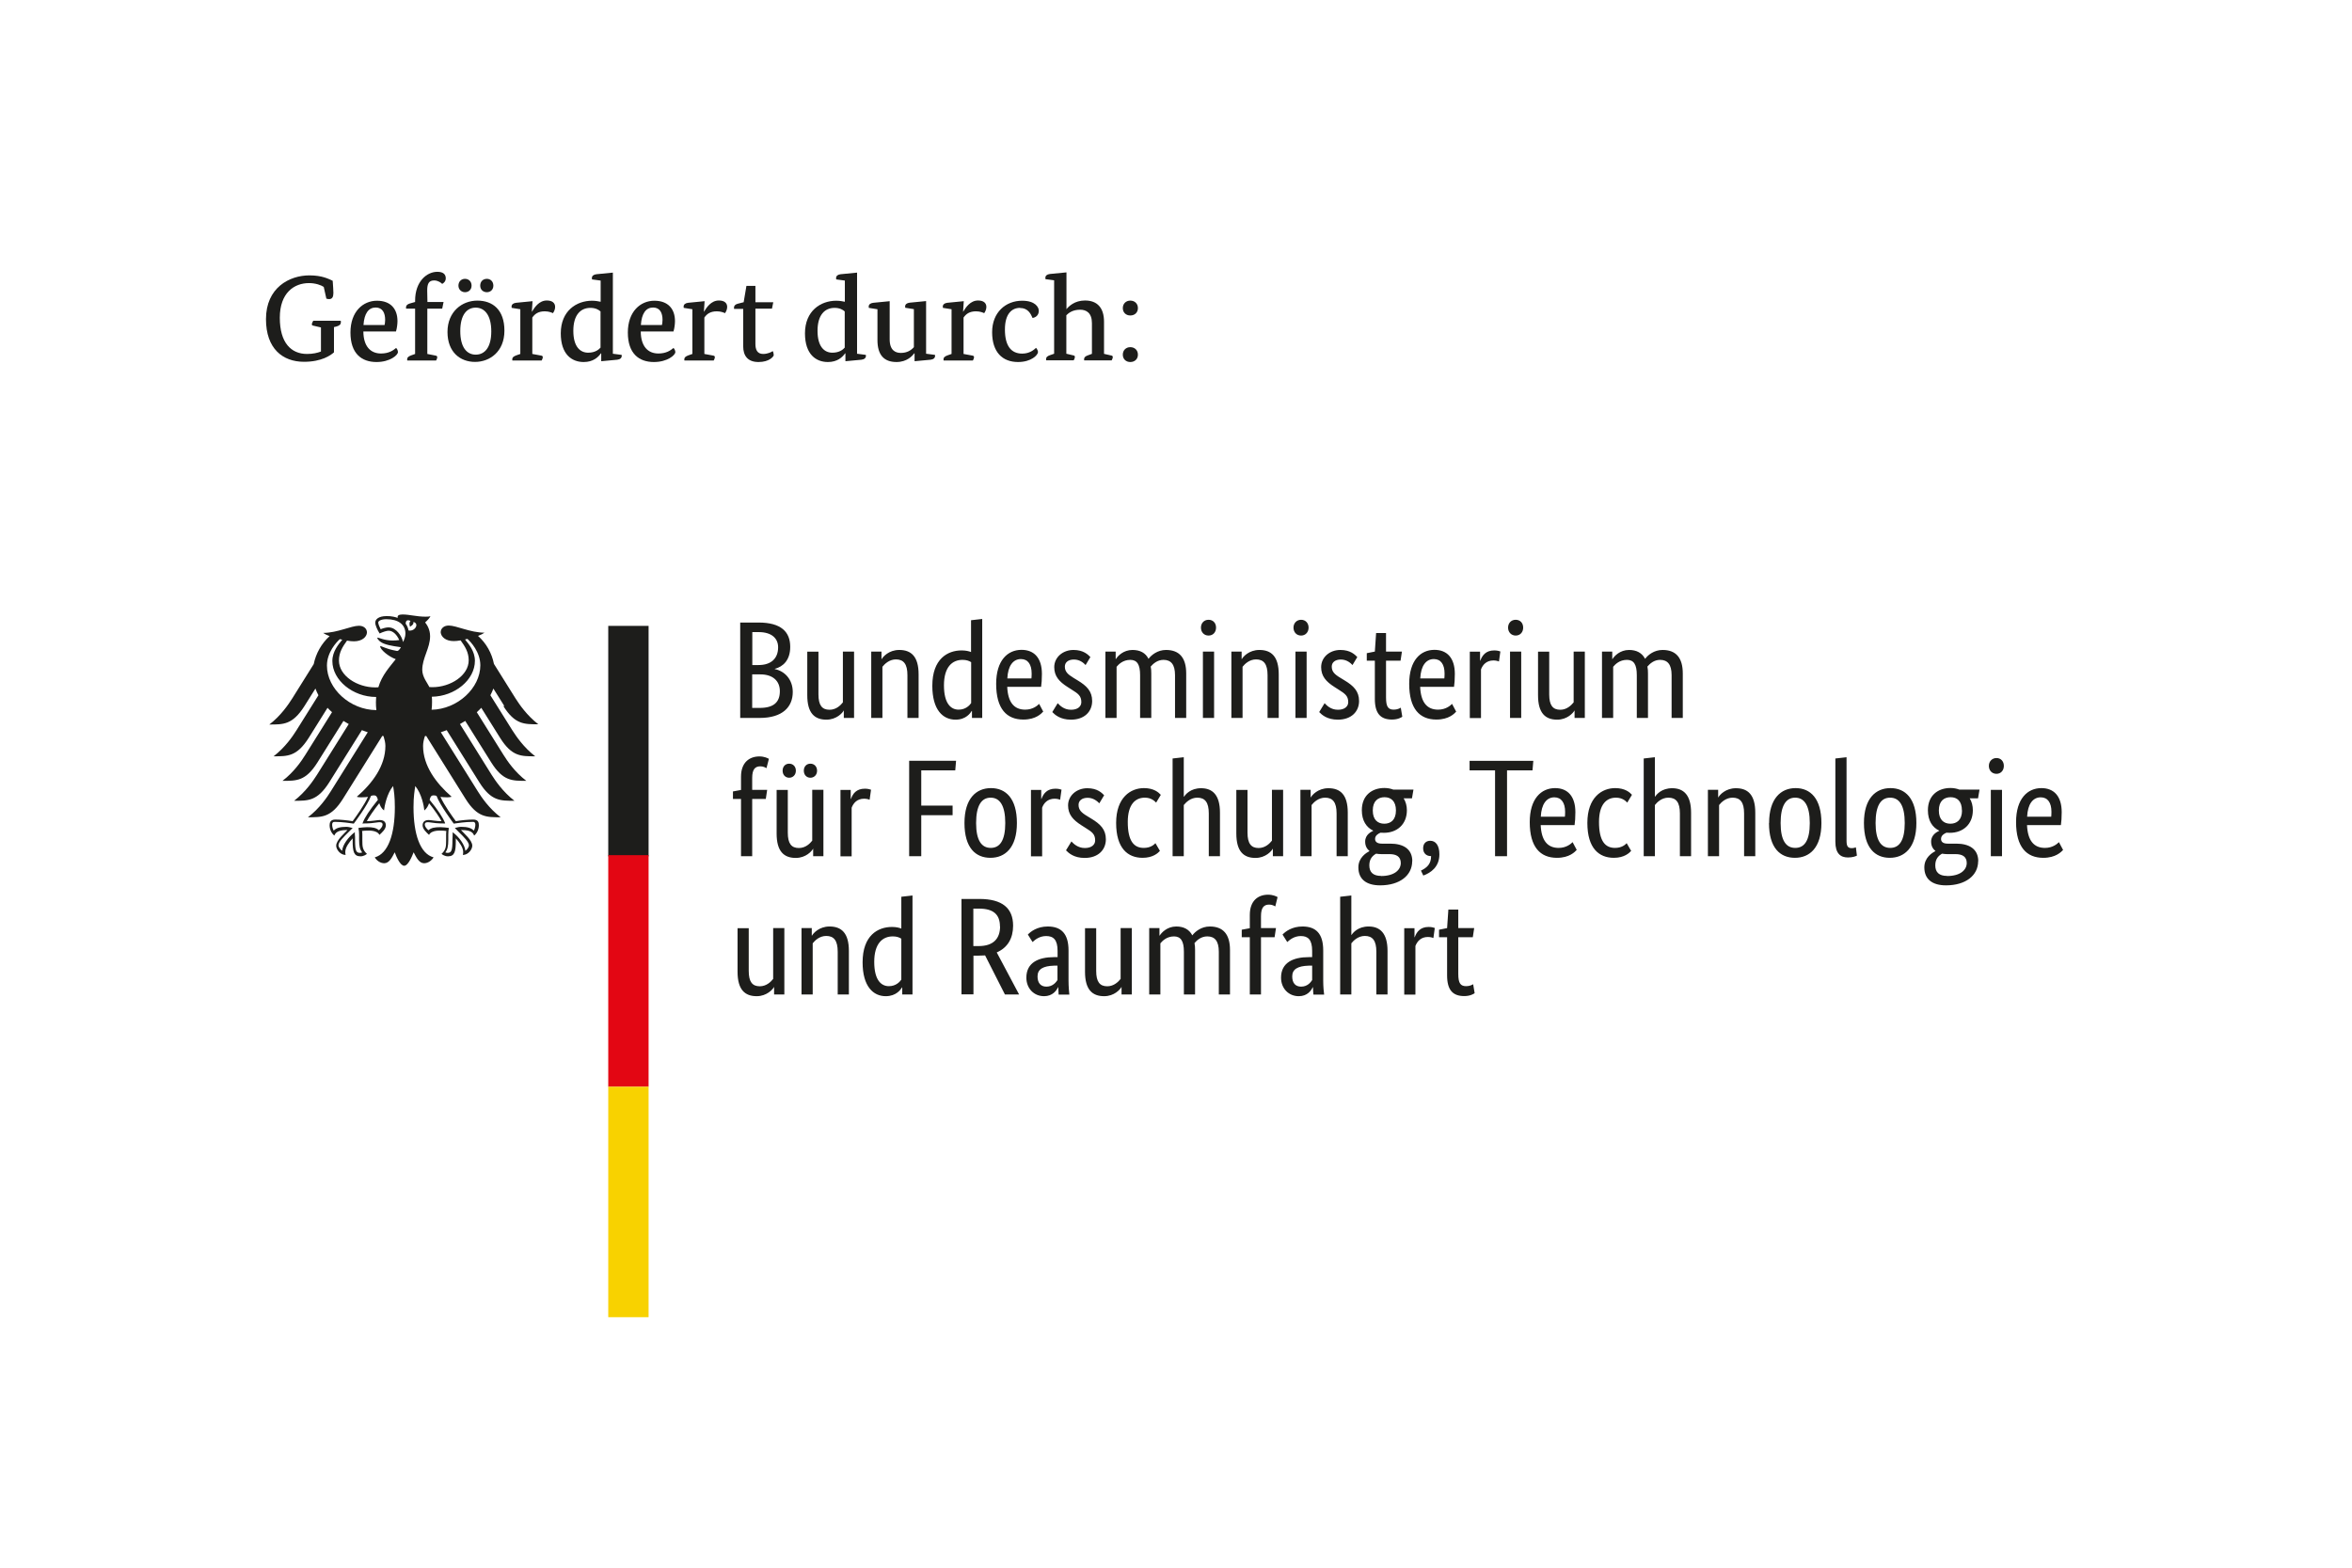 <?xml version="1.0" encoding="UTF-8"?><svg xmlns="http://www.w3.org/2000/svg" viewBox="0 0 204.09 136.06"><g id="a"><path d="M37.45,61.61c.03-.22.04-.45.04-.69,0-.13,0-.28-.02-.45,2-.03,3.74-1.46,3.74-3.12,0-.84-.55-1.47-.86-1.85.07-.02.14-.03.21-.05.29.25,1.12,1.15,1.12,2.29,0,1.98-1.98,3.82-4.24,3.86M35.45,54.72c-.04-.22-.12-.42-.25-.59,0-.2.09-.4.42-.24-.17.18-.04.5-.04.5,0,0,.36-.17.29-.41.54.13.15.84-.41.74M34.98,55.73c-.07-.3-.22-.6-.42-.83-.18-.21-.46-.45-.86-.45-.18,0-.48.08-.67.16-.07-.13-.21-.44-.21-.58s.25-.29.71-.29c1.03,0,1.65.46,1.65,1.25,0,.28-.11.53-.21.75M37.63,69.03c.12,0,.18.02.25.05.3.81,1.44,2.33,1.49,2.4h.01s.01,0,.01,0c.28-.04,1-.15,1.6-.15h.02c.06,0,.14,0,.18.05.04.04.06.11.06.2,0,.15-.06.41-.14.51-.21-.23-.55-.33-1.09-.33-.17,0-.36.05-.46.08h-.04s-.05.02-.05.02l.31.32c.49.48.91.9.91,1.18,0,.17-.16.39-.31.48-.04-.51-.55-1.2-1.06-1.58l-.04-.04v.18c-.01.12-.02.3-.02.5,0,.97-.1,1.12-.44,1.12-.05,0-.13-.02-.18-.04.19-.23.26-.54.26-1.09v-.25s0-.2,0-.2c0-.23.02-.39.04-.52v-.07s-.04,0-.04,0c-.16-.02-.45-.06-.68-.06-.48,0-.81.05-1.04.27-.16-.13-.32-.34-.32-.48,0-.2.13-.22.29-.22.08,0,.16.02.27.03.21.03.52.08,1.16.08h.04v-.04c-.18-.46-.62-1.14-1.34-2.01.06-.24.12-.39.35-.39M31.46,71.43l-.02.04h.04c.64,0,.95-.05,1.16-.08.11-.01.19-.03.27-.03.16,0,.29.02.29.22,0,.14-.16.35-.32.48-.23-.22-.56-.27-1.04-.27-.22,0-.52.04-.68.06h-.02s-.03,0-.03,0v.07c.03.13.05.3.05.52v.2s0,.25,0,.25c0,.54.07.85.27,1.09-.05.02-.13.04-.18.04-.34,0-.44-.15-.44-1.12,0-.2,0-.38-.02-.5v-.18s-.05.04-.05.04c-.5.38-1.02,1.07-1.05,1.58-.15-.1-.32-.32-.32-.48,0-.28.42-.7.91-1.18l.28-.28.04-.04-.09-.02c-.11-.03-.3-.08-.46-.08-.54,0-.88.1-1.09.33-.08-.11-.14-.37-.14-.51,0-.1.02-.16.06-.2.05-.05.12-.05.19-.05h.01c.6,0,1.32.11,1.6.15h.02s0,0,0,0c.05-.07,1.2-1.59,1.49-2.4.07-.03.12-.05.25-.05.23,0,.29.15.35.39-.71.87-1.16,1.55-1.32,2.01M28.37,57.76c0-1.14.83-2.04,1.12-2.29.07.02.14.03.21.05-.31.38-.86,1.01-.86,1.85,0,1.67,1.78,3.12,3.8,3.12-.01.14-.02.29-.02.45,0,.25.01.47.04.69-2.28-.01-4.29-1.86-4.29-3.86M43.67,61.27c1.02,1.62,1.82,1.59,3.04,1.59-1-.77-1.66-1.75-1.98-2.25l-1.87-2.99c-.18-.92-.66-1.79-1.38-2.43.24-.09.44-.19.56-.28-1.22,0-2.43-.62-3.1-.62-.43,0-.7.26-.7.59.03.38.42.76,1.13.76.16,0,.37-.02.6-.06.39.54.7,1.03.7,1.73,0,1.31-1.57,2.33-3.15,2.33-.09,0-.18,0-.26-.01-.15-.32-.62-.87-.62-1.49,0-1.04.68-1.89.68-2.92,0-.64-.31-1.04-.43-1.2.2-.18.41-.4.46-.55-.11.05-.25.05-.44.05-.76,0-1.38-.19-1.98-.19-.34,0-.43.11-.43.21,0,.04,0,.07.02.09-.13-.05-.25-.08-.4-.11-.17-.04-.37-.05-.57-.05-.73,0-.99.3-.99.57,0,.22.18.63.38.94.29-.14.62-.24.78-.24.39,0,.73.37.92.81-.26.03-.31.04-.57.04-.71,0-1.2-.25-1.3-.25-.01,0-.03,0-.03.02,0,.1.2.36.6.51.52.2,1.31.27,1.44.3,0,.02-.13.27-.28.32-.03.01-.05.01-.09,0-.55-.11-.7-.15-1.39-.42-.02,0-.03,0-.03.03,0,.27.71.88,1.35,1.11-.53.68-1.2,1.38-1.51,2.44-.09,0-.18.01-.27.01-1.58,0-3.15-1.02-3.15-2.33,0-.7.31-1.19.7-1.73.23.04.43.06.6.06.71,0,1.11-.38,1.13-.76,0-.34-.27-.59-.7-.59-.67,0-1.88.62-3.1.62.12.09.32.19.56.28-.71.64-1.19,1.51-1.38,2.43l-1.87,2.99c-.32.5-.98,1.49-1.98,2.25,1.21,0,2.01.03,3.04-1.59l.96-1.53c.07.2.16.39.26.58l-1.91,3.05c-.32.51-.98,1.48-1.98,2.25,1.21,0,2.01.03,3.04-1.59l1.64-2.62c.12.13.25.26.39.38l-2.32,3.71c-.32.51-.97,1.48-1.98,2.25,1.21,0,2.01.03,3.03-1.59l2.26-3.61c.15.09.3.18.46.27l-2.76,4.41c-.32.5-.97,1.47-1.98,2.25,1.21,0,2.01.03,3.04-1.59l2.84-4.54c.17.06.34.13.51.18l-3.21,5.13c-.31.5-.98,1.49-1.98,2.25,1.21,0,2.01.03,3.03-1.59l3.42-5.47s.07,0,.11.02c.09.3.16.58.16.85,0,1.72-1.12,3.24-2.48,4.41.09.04.24.05.38.05.28,0,.46-.02.59-.04-.32.71-.99,1.64-1.33,2.11-.44-.08-1.09-.14-1.51-.14s-.49.26-.49.49c0,.4.19.72.41.9.08-.2.25-.48,1.06-.48.02,0,.05,0,.08,0-.24.27-.98.87-.98,1.36,0,.32.35.8.82.8-.03-.11-.03-.2-.03-.27,0-.39.35-.85.64-1.17,0,.1,0,.09,0,.2,0,.93.09,1.36.68,1.36.29,0,.49-.16.56-.21-.38-.35-.4-.63-.4-1.15,0-.14,0-.27,0-.45,0-.12,0-.28-.02-.39.21-.03.3-.03.46-.03,0,0,.84-.07,1.04.37.23-.21.56-.5.56-.83,0-.21-.1-.46-.54-.46-.16,0-.68.1-1.11.1.12-.26.63-1.01,1.08-1.56.07.21.17.44.41.63.04-.35.24-1.46.79-2.12.07.44.15.89.15,1.84,0,2.31-.56,4.02-1.74,4.35.15.27.48.51.82.51.43,0,.67-.49.91-.95.12.34.47,1.17.82,1.17s.69-.84.82-1.17c.24.46.48.95.91.95.34,0,.66-.24.82-.51-1.18-.32-1.74-2.04-1.74-4.35,0-.95.09-1.4.15-1.84.55.65.76,1.76.79,2.12.23-.19.34-.42.41-.63.45.55.96,1.3,1.08,1.56-.43,0-.95-.1-1.11-.1-.43,0-.53.25-.53.46,0,.32.33.62.56.83.2-.44,1.04-.37,1.04-.37.16,0,.25,0,.46.03-.02.12-.02.27-.02.39v.45c0,.52-.02.8-.4,1.15.07.05.27.21.56.21.59,0,.68-.43.68-1.36,0-.11,0-.1,0-.2.29.32.64.79.64,1.17,0,.08,0,.17-.03.27.47,0,.82-.48.82-.8,0-.49-.75-1.09-.98-1.36.04,0,.07,0,.08,0,.82,0,.98.27,1.06.48.22-.17.41-.5.41-.9,0-.23-.05-.49-.49-.49s-1.07.06-1.51.14c-.34-.47-1.01-1.39-1.33-2.11.13.02.31.04.59.04.14,0,.29-.02.38-.05-1.35-1.17-2.48-2.69-2.48-4.41,0-.27.06-.55.16-.85.04,0,.07-.01.11-.02l3.42,5.47c1.02,1.62,1.83,1.59,3.04,1.59-1-.76-1.67-1.75-1.98-2.25l-3.21-5.13c.18-.05.34-.12.51-.18l2.84,4.54c1.02,1.62,1.82,1.59,3.04,1.59-1.01-.78-1.66-1.75-1.98-2.25l-2.75-4.41c.16-.09.31-.18.46-.27l2.26,3.61c1.02,1.62,1.82,1.59,3.04,1.59-1.01-.77-1.66-1.74-1.98-2.25l-2.32-3.71c.14-.12.27-.25.39-.38l1.64,2.62c1.02,1.62,1.82,1.59,3.04,1.59-1-.77-1.66-1.75-1.98-2.25l-1.91-3.05c.1-.19.19-.38.26-.58l.96,1.53ZM43.67,61.27" fill="#1d1d1b"/><rect x="52.78" y="54.32" width="3.5" height="20" fill="#1d1d1b"/><rect x="52.78" y="74.22" width="3.5" height="20.1" fill="#e30613"/><rect x="52.78" y="94.32" width="3.5" height="20" fill="#f8d200"/><path d="M68.57,56.14c0-1.29-.78-2.11-2.75-2.11h-1.59v8.28h1.69c1.98,0,2.87-.95,2.87-2.25,0-1.1-.71-1.82-1.56-1.99v-.02c.72-.19,1.34-.75,1.34-1.91h0ZM67.52,56.18c0,.95-.59,1.54-1.7,1.54h-.54v-2.86h.55c1.16,0,1.69.57,1.69,1.32h0ZM67.67,59.99c0,.95-.53,1.45-1.75,1.45h-.65v-2.91h.71c1.08,0,1.69.57,1.69,1.45h0ZM73.19,61.66h.03v.65h.89v-5.76h-.97v4.41c-.19.24-.57.64-1.16.64-.65,0-.96-.39-.96-1.33v-3.71h-.97v3.78c0,1.56.64,2.12,1.66,2.12.88,0,1.4-.59,1.5-.79h0ZM77.74,57.23c.67,0,1,.4,1,1.37v3.71h.97v-3.78c0-1.56-.65-2.12-1.68-2.12-.9,0-1.41.59-1.52.79h-.02v-.65h-.89v5.76h.97v-4.44c.19-.24.59-.64,1.18-.64h0ZM83.18,61.59c-.67,0-1.27-.53-1.27-2.11s.71-2.21,1.61-2.21c.35,0,.58.09.75.2v3.55c-.13.19-.47.57-1.08.57h0ZM84.32,61.7h.02v.61h.89v-8.59l-.97.11v2.76c-.18-.07-.45-.14-.82-.14-1.22,0-2.54.74-2.54,3.07,0,2.1.92,2.94,2.02,2.94.91,0,1.29-.58,1.4-.76h0ZM88.59,57.2c.61,0,.93.47.93,1.26,0,.18-.01.34-.02.42h-2.09c.05-1.08.49-1.68,1.18-1.68h0ZM90.53,61.77l-.36-.68c-.13.13-.53.5-1.21.5-.97,0-1.5-.64-1.56-1.98h2.94c.04-.28.07-.62.07-1.12,0-1.38-.67-2.09-1.77-2.09-1.2,0-2.2.91-2.2,2.95,0,2.17.91,3.1,2.36,3.1,1.09,0,1.56-.52,1.71-.68h0ZM94.61,57.02c-.19-.19-.58-.61-1.46-.61-.93,0-1.67.64-1.67,1.49,0,.79.43,1.26,1.15,1.72l.36.23c.56.35.84.54.84,1.09,0,.37-.31.66-.89.66-.63,0-.98-.38-1.16-.57l-.47.77c.23.24.7.66,1.62.66,1.18,0,1.84-.71,1.84-1.62,0-.85-.48-1.32-1.26-1.79l-.36-.22c-.51-.31-.75-.55-.75-.98,0-.34.27-.61.79-.61.54,0,.88.34,1.01.48l.42-.7ZM98.07,57.27c.6,0,.86.4.86,1.33v3.71h.97v-3.86c0-.22-.01-.42-.05-.6.22-.25.58-.58,1.11-.58.65,0,1,.4,1,1.33v3.71h.97v-3.86c0-1.37-.6-2.04-1.75-2.04-.74,0-1.27.44-1.52.77-.26-.52-.74-.77-1.39-.77-.79,0-1.29.53-1.44.79h-.02v-.65h-.89v5.76h.97v-4.44c.17-.2.54-.6,1.19-.6h0ZM104.87,55.16c.39,0,.65-.29.65-.69s-.26-.68-.65-.68-.66.29-.66.68.26.69.66.69h0ZM105.35,56.55h-.97v5.76h.97v-5.76ZM108.99,57.23c.67,0,1,.4,1,1.37v3.71h.97v-3.78c0-1.56-.65-2.12-1.68-2.12-.9,0-1.42.59-1.52.79h-.02v-.65h-.89v5.76h.97v-4.44c.19-.24.59-.64,1.18-.64h0ZM112.9,55.16c.38,0,.65-.29.65-.69s-.27-.68-.65-.68-.66.29-.66.68.26.69.66.69h0ZM113.38,56.55h-.97v5.76h.97v-5.76ZM117.77,57.02c-.19-.19-.58-.61-1.46-.61-.94,0-1.67.64-1.67,1.49,0,.79.43,1.26,1.15,1.72l.36.23c.55.35.84.54.84,1.09,0,.37-.31.66-.89.66-.63,0-.98-.38-1.16-.57l-.47.77c.23.24.69.66,1.62.66,1.18,0,1.84-.71,1.84-1.62,0-.85-.48-1.32-1.26-1.79l-.36-.22c-.52-.31-.75-.55-.75-.98,0-.34.27-.61.79-.61.54,0,.88.34,1.01.48l.42-.7ZM121.68,62.2l-.13-.78c-.1.06-.31.17-.6.17-.49,0-.68-.24-.68-1.06v-3.19h1.26l.12-.79h-1.38v-1.61h-.86l-.11,1.61-.7.14v.65h.7v3.32c0,1.27.5,1.79,1.49,1.79.52,0,.82-.19.9-.25h0ZM124.42,57.2c.61,0,.93.47.93,1.26,0,.18-.01.34-.02.42h-2.09c.05-1.08.49-1.68,1.18-1.68h0ZM126.36,61.77l-.36-.68c-.13.13-.53.5-1.21.5-.97,0-1.5-.64-1.56-1.98h2.94c.04-.28.07-.62.07-1.12,0-1.38-.67-2.09-1.77-2.09-1.2,0-2.19.91-2.19,2.95,0,2.17.91,3.1,2.36,3.1,1.09,0,1.56-.52,1.71-.68h0ZM130.19,56.54c-.09-.03-.25-.09-.53-.09-.73,0-1.04.43-1.21.89h-.02v-.78h-.89v5.76h.97v-4.22c.14-.39.47-.78,1.08-.78.26,0,.43.07.48.09l.12-.86ZM131.52,55.16c.39,0,.65-.29.65-.69s-.26-.68-.65-.68-.66.29-.66.68.27.69.66.69h0ZM132,56.55h-.97v5.76h.97v-5.76ZM136.61,61.66h.02v.65h.89v-5.76h-.97v4.41c-.2.24-.58.64-1.16.64-.65,0-.96-.39-.96-1.33v-3.71h-.97v3.78c0,1.56.64,2.12,1.66,2.12.88,0,1.39-.59,1.5-.79h0ZM141.17,57.27c.6,0,.86.4.86,1.33v3.71h.97v-3.86c0-.22-.01-.42-.05-.6.22-.25.57-.58,1.1-.58.65,0,1,.4,1,1.33v3.71h.97v-3.86c0-1.37-.6-2.04-1.75-2.04-.75,0-1.27.44-1.52.77-.27-.52-.75-.77-1.39-.77-.79,0-1.28.53-1.44.79h-.02v-.65h-.89v5.76h.97v-4.44c.17-.2.54-.6,1.19-.6h0ZM141.17,57.27" fill="#1d1d1b"/><path d="M66.45,69.34l.12-.79h-1.3v-1.03c0-.75.25-1.01.71-1.01.25,0,.43.1.53.16l.21-.81c-.1-.06-.41-.21-.82-.21-.85,0-1.6.5-1.6,1.76v1.15l-.7.13v.65h.7v4.97h.97v-4.97h1.18ZM70.9,66.89c0-.37-.25-.61-.58-.61s-.57.24-.57.61.25.61.57.61.58-.24.58-.61h0ZM69.06,66.89c0-.37-.25-.61-.58-.61s-.57.24-.57.61.25.61.57.61.58-.24.58-.61h0ZM70.53,73.66h.03v.65h.89v-5.76h-.97v4.41c-.19.24-.57.64-1.16.64-.65,0-.96-.39-.96-1.33v-3.71h-.97v3.78c0,1.56.64,2.12,1.66,2.12.88,0,1.39-.59,1.5-.79h0ZM75.58,68.54c-.1-.03-.25-.09-.53-.09-.74,0-1.05.43-1.21.89h-.02v-.78h-.89v5.76h.97v-4.22c.15-.39.46-.78,1.08-.78.27,0,.43.07.48.09l.12-.86ZM79.94,74.31v-3.56h2.72v-.83h-2.72v-3.06h2.95l.07-.83h-4.07v8.28h1.04ZM83.69,71.43c0,2.16.97,3.02,2.25,3.02s2.3-.88,2.3-3.02-.97-3.03-2.25-3.03-2.3.9-2.3,3.03h0ZM87.23,71.43c0,1.52-.47,2.16-1.26,2.16s-1.27-.64-1.27-2.16.47-2.2,1.26-2.2,1.27.67,1.27,2.2h0ZM92.12,68.54c-.1-.03-.25-.09-.53-.09-.74,0-1.05.43-1.22.89h-.02v-.78h-.89v5.76h.97v-4.22c.14-.39.47-.78,1.08-.78.26,0,.43.07.48.09l.12-.86ZM95.81,69.02c-.19-.19-.57-.61-1.46-.61-.93,0-1.67.64-1.67,1.49,0,.79.43,1.26,1.15,1.72l.36.23c.56.35.84.54.84,1.09,0,.37-.31.66-.89.66-.62,0-.99-.38-1.17-.57l-.47.77c.23.24.69.66,1.62.66,1.18,0,1.84-.71,1.84-1.62,0-.85-.48-1.32-1.26-1.79l-.36-.22c-.52-.31-.75-.55-.75-.98,0-.34.27-.61.79-.61s.88.34,1.01.48l.42-.7ZM100.72,68.98c-.18-.2-.59-.58-1.46-.58-1.14,0-2.41.8-2.41,3.02s1.02,3.03,2.3,3.03c.9,0,1.34-.42,1.5-.6l-.39-.67c-.12.13-.42.41-1.01.41-.83,0-1.39-.55-1.39-2.25,0-1.52.65-2.11,1.48-2.11.58,0,.87.32.98.43l.41-.68ZM103.89,69.23c.67,0,1,.4,1,1.37v3.71h.97v-3.78c0-1.52-.63-2.12-1.64-2.12-.92,0-1.36.55-1.47.73h-.03v-3.42l-.97.11v8.48h.97v-4.44c.2-.24.59-.64,1.18-.64h0ZM110.43,73.66h.02v.65h.89v-5.76h-.97v4.41c-.19.24-.57.64-1.16.64-.64,0-.96-.39-.96-1.33v-3.71h-.97v3.78c0,1.56.64,2.12,1.66,2.12.88,0,1.39-.59,1.5-.79h0ZM114.98,69.23c.67,0,1,.4,1,1.37v3.71h.97v-3.78c0-1.56-.65-2.12-1.68-2.12-.9,0-1.42.59-1.52.79h-.02v-.65h-.89v5.76h.97v-4.44c.19-.24.59-.64,1.18-.64h0ZM121.13,70.34c0,.83-.46,1.15-1.01,1.15s-1-.32-1-1.15.47-1.15,1.02-1.15.99.33.99,1.15h0ZM122.55,74.75c0-1.09-.81-1.53-1.91-1.53h-.73c-.42,0-.59-.17-.59-.41,0-.3.28-.46.47-.54.1.01.19.01.3.01,1.13,0,1.99-.73,1.99-1.96,0-.38-.1-.74-.28-1.03h.72l.13-.76h-1.75c-.24-.09-.49-.14-.77-.14-1.08,0-1.96.64-1.96,1.93,0,.91.4,1.49.98,1.77v.02c-.14.07-.69.31-.69.93,0,.36.13.62.37.81v.02c-.26.14-.96.55-.96,1.41,0,1,.66,1.56,1.89,1.56,1.7,0,2.78-.86,2.78-2.1h0ZM119.84,76.02c-.68,0-1.02-.31-1.02-.92,0-.58.31-.85.59-1.01.13.02.29.04.44.04h.73c.59,0,.97.22.97.77,0,.59-.54,1.13-1.72,1.13h0ZM123.5,75.99c.64-.23,1.4-.74,1.4-1.84,0-.79-.33-1.18-.79-1.18-.34,0-.62.21-.62.65s.29.68.66.68h.03c0,.7-.37,1.01-.88,1.26l.2.42ZM133.05,66.03h-5.53v.83h2.21v7.45h1.04v-7.45h2.21l.07-.83ZM134.87,69.2c.61,0,.94.47.94,1.26,0,.18-.01.34-.02.42h-2.09c.05-1.08.49-1.68,1.18-1.68h0ZM136.82,73.77l-.36-.68c-.13.13-.53.5-1.21.5-.97,0-1.5-.64-1.56-1.98h2.94c.04-.28.07-.62.07-1.12,0-1.38-.67-2.09-1.76-2.09-1.2,0-2.2.91-2.2,2.95,0,2.17.91,3.1,2.36,3.1,1.09,0,1.56-.52,1.71-.68h0ZM141.61,68.98c-.18-.2-.59-.58-1.46-.58-1.14,0-2.41.8-2.41,3.02s1.02,3.03,2.3,3.03c.9,0,1.34-.42,1.5-.6l-.39-.67c-.12.13-.42.41-1.01.41-.83,0-1.39-.55-1.39-2.25,0-1.52.64-2.11,1.47-2.11.58,0,.88.32.98.43l.41-.68ZM144.77,69.23c.67,0,1,.4,1,1.37v3.71h.97v-3.78c0-1.52-.64-2.12-1.64-2.12-.93,0-1.36.55-1.48.73h-.02v-3.42l-.97.11v8.48h.97v-4.44c.19-.24.59-.64,1.17-.64h0ZM150.34,69.23c.67,0,1,.4,1,1.37v3.71h.97v-3.78c0-1.56-.65-2.12-1.68-2.12-.9,0-1.42.59-1.52.79h-.02v-.65h-.89v5.76h.97v-4.44c.19-.24.59-.64,1.18-.64h0ZM153.5,71.43c0,2.16.97,3.02,2.25,3.02s2.3-.88,2.3-3.02-.97-3.03-2.24-3.03-2.3.9-2.3,3.03h0ZM157.04,71.43c0,1.52-.46,2.16-1.26,2.16s-1.27-.64-1.27-2.16.47-2.2,1.26-2.2,1.27.67,1.27,2.2h0ZM160.23,65.72l-.97.11v7.22c0,1.02.44,1.37,1.09,1.37.43,0,.68-.11.78-.16l-.09-.72c-.06.02-.18.07-.36.07-.34,0-.45-.17-.45-.65v-7.25ZM161.74,71.43c0,2.16.97,3.02,2.24,3.02s2.31-.88,2.31-3.02-.97-3.03-2.25-3.03-2.3.9-2.3,3.03h0ZM165.28,71.43c0,1.52-.47,2.16-1.26,2.16s-1.27-.64-1.27-2.16.46-2.2,1.26-2.2,1.27.67,1.27,2.2h0ZM170.25,70.34c0,.83-.46,1.15-1.01,1.15s-1-.32-1-1.15.46-1.15,1.02-1.15.98.33.98,1.15h0ZM171.66,74.75c0-1.09-.82-1.53-1.91-1.53h-.74c-.42,0-.58-.17-.58-.41,0-.3.27-.46.47-.54.09.01.19.01.3.01,1.13,0,1.99-.73,1.99-1.96,0-.38-.09-.74-.27-1.03h.72l.13-.76h-1.75c-.24-.09-.49-.14-.77-.14-1.08,0-1.96.64-1.96,1.93,0,.91.39,1.49.98,1.77v.02c-.14.07-.7.31-.7.93,0,.36.13.62.37.81v.02c-.27.14-.96.55-.96,1.41,0,1,.66,1.56,1.88,1.56,1.71,0,2.79-.86,2.79-2.1h0ZM168.95,76.02c-.68,0-1.02-.31-1.02-.92,0-.58.31-.85.59-1.01.13.02.29.04.44.04h.73c.59,0,.97.22.97.77,0,.59-.54,1.13-1.71,1.13h0ZM173.24,67.16c.38,0,.64-.29.64-.69s-.26-.68-.64-.68-.66.29-.66.68.26.69.66.69h0ZM173.72,68.55h-.97v5.76h.97v-5.76ZM177.08,69.2c.61,0,.93.47.93,1.26,0,.18-.01.34-.02.42h-2.09c.05-1.08.49-1.68,1.18-1.68h0ZM179.02,73.77l-.36-.68c-.13.13-.53.5-1.21.5-.97,0-1.5-.64-1.56-1.98h2.94c.04-.28.07-.62.07-1.12,0-1.38-.67-2.09-1.76-2.09-1.2,0-2.2.91-2.2,2.95,0,2.17.91,3.1,2.36,3.1,1.09,0,1.56-.52,1.72-.68h0ZM179.02,73.77" fill="#1d1d1b"/><path d="M67.15,85.66h.02v.65h.89v-5.76h-.97v4.41c-.19.24-.58.64-1.16.64-.65,0-.96-.39-.96-1.33v-3.71h-.97v3.78c0,1.56.64,2.12,1.66,2.12.87,0,1.39-.59,1.5-.79h0ZM71.69,81.23c.67,0,1,.4,1,1.37v3.71h.97v-3.78c0-1.56-.65-2.12-1.68-2.12-.9,0-1.41.59-1.52.79h-.02v-.65h-.89v5.76h.97v-4.44c.19-.24.59-.64,1.18-.64h0ZM77.13,85.59c-.67,0-1.27-.53-1.27-2.11s.71-2.21,1.61-2.21c.35,0,.57.09.74.2v3.55c-.13.19-.46.57-1.08.57h0ZM78.27,85.7h.02v.61h.89v-8.59l-.97.11v2.76c-.18-.07-.44-.14-.81-.14-1.23,0-2.55.74-2.55,3.07,0,2.1.93,2.94,2.01,2.94.91,0,1.3-.58,1.41-.76h0ZM86.78,80.4c0,1.08-.6,1.71-1.86,1.71h-.46v-3.25h.5c1.23,0,1.81.5,1.81,1.55h0ZM84.46,82.94h.46c.19,0,.38-.01.56-.02l1.72,3.39h1.23l-1.94-3.65c.95-.41,1.42-1.23,1.42-2.32,0-1.52-.94-2.32-2.93-2.32h-1.55v8.28h1.04v-3.37ZM91.76,83.07h-.3c-1.31,0-2.4.45-2.4,1.78,0,.94.66,1.61,1.54,1.61.73,0,1.08-.49,1.21-.78h.02c.01.29.02.47.03.64h.93c-.02-.16-.07-.71-.07-1.2v-2.63c0-1.45-.63-2.08-1.8-2.08-.93,0-1.48.44-1.73.7l.41.65c.21-.2.6-.52,1.18-.52.62,0,.99.31.99,1.29v.55ZM91.76,83.79v1.27c-.12.18-.4.57-.96.57-.48,0-.77-.3-.77-.89,0-.63.49-.9,1.42-.93h.31ZM97.3,85.66h.02v.65h.89v-5.76h-.97v4.41c-.19.24-.58.64-1.16.64-.65,0-.96-.39-.96-1.33v-3.71h-.97v3.78c0,1.56.64,2.12,1.66,2.12.88,0,1.39-.59,1.5-.79h0ZM101.86,81.27c.6,0,.87.4.87,1.33v3.71h.97v-3.86c0-.22-.01-.42-.05-.6.21-.25.58-.58,1.11-.58.65,0,1,.4,1,1.33v3.71h.97v-3.86c0-1.37-.6-2.04-1.75-2.04-.74,0-1.27.44-1.52.77-.27-.52-.75-.77-1.39-.77-.79,0-1.28.53-1.44.79h-.02v-.65h-.89v5.76h.97v-4.44c.17-.2.54-.6,1.19-.6h0ZM110.6,81.34l.12-.79h-1.3v-1.03c0-.75.25-1.01.71-1.01.25,0,.43.1.53.16l.2-.81c-.09-.06-.41-.21-.82-.21-.85,0-1.59.5-1.59,1.76v1.15l-.7.13v.65h.7v4.97h.97v-4.97h1.18ZM113.86,83.07h-.3c-1.31,0-2.4.45-2.4,1.78,0,.94.66,1.61,1.54,1.61.74,0,1.08-.49,1.21-.78h.02c.01.29.02.47.04.64h.93c-.03-.16-.08-.71-.08-1.2v-2.63c0-1.45-.62-2.08-1.8-2.08-.92,0-1.48.44-1.73.7l.41.65c.22-.2.6-.52,1.18-.52.62,0,.98.31.98,1.29v.55ZM113.86,83.79v1.27c-.12.18-.39.57-.96.57-.48,0-.77-.3-.77-.89,0-.63.49-.9,1.42-.93h.31ZM118.43,81.23c.67,0,1,.4,1,1.37v3.71h.97v-3.78c0-1.52-.64-2.12-1.64-2.12-.93,0-1.36.55-1.48.73h-.02v-3.42l-.97.11v8.48h.97v-4.44c.19-.24.59-.64,1.18-.64h0ZM124.5,80.54c-.09-.03-.25-.09-.53-.09-.73,0-1.04.43-1.21.89h-.02v-.78h-.89v5.76h.97v-4.22c.15-.39.47-.78,1.08-.78.26,0,.43.07.48.09l.12-.86ZM127.96,86.2l-.13-.78c-.09.06-.31.17-.6.17-.49,0-.69-.24-.69-1.06v-3.19h1.26l.12-.79h-1.38v-1.61h-.86l-.11,1.61-.7.14v.65h.7v3.32c0,1.27.5,1.79,1.49,1.79.52,0,.81-.19.9-.25h0ZM127.96,86.2" fill="#1d1d1b"/></g><g id="b"><path d="M28.09,24.9c-.22-.15-.7-.33-1.28-.33-1.28,0-2.53.84-2.53,3.01s.98,3.14,2.36,3.14c.5,0,.9-.09,1.21-.21v-2.09l-.64-.15c-.11-.02-.15-.05-.15-.12,0-.09.07-.22.12-.31h2.39s.01.06.01.12c0,.17-.09.29-.36.37l-.24.06v2.19c-.28.25-1.06.82-2.6.82-1.85,0-3.3-1.14-3.3-3.7,0-2.73,2.03-3.8,3.77-3.8,1.11,0,1.67.31,2.02.47.03.32.06.97.06,1.05,0,.33-.09.54-.37.54-.08,0-.17-.02-.24-.04l-.23-1.03Z" fill="#1d1d1b"/><path d="M31.53,28.77c.01,1.3.63,1.91,1.53,1.91.67,0,1.05-.26,1.31-.48.11.08.16.26.16.36,0,.26-.69.86-1.86.86-1.29,0-2.26-.73-2.26-2.56s1.1-2.76,2.3-2.76,1.78.72,1.78,1.77c0,.27-.05.64-.13.9h-2.84ZM33.37,28.21c.02-.09.05-.27.05-.45,0-.58-.21-1.07-.82-1.07s-.99.49-1.06,1.52h1.83Z" fill="#1d1d1b"/><path d="M38.36,26.79h-1.28v3.93l.71.14c.1.02.15.05.15.14,0,.1-.07.26-.1.29h-2.5s-.01-.06-.01-.09c0-.19.13-.27.33-.35l.36-.13v-3.93h-.78s-.01-.06-.01-.09c0-.2.13-.3.33-.36l.46-.13v-.11c0-1.69,1.03-2.51,1.93-2.51.52,0,.73.23.73.56,0,.26-.16.41-.31.49-.09-.1-.37-.3-.69-.3-.45,0-.61.25-.61.87,0,.33.02,1,.02,1h1.4l-.12.58Z" fill="#1d1d1b"/><path d="M43.77,28.7c0,1.82-1.27,2.71-2.55,2.71s-2.39-.84-2.39-2.6,1.26-2.72,2.59-2.72,2.35.79,2.35,2.61ZM40.35,25.36c-.31,0-.57-.23-.57-.57,0-.36.25-.59.57-.59s.57.23.57.59c0,.34-.24.57-.57.57ZM39.94,28.74c0,1.41.57,2.04,1.34,2.04s1.35-.61,1.35-2.02-.58-2.06-1.35-2.06-1.34.62-1.34,2.04ZM42.25,25.36c-.34,0-.58-.23-.58-.57,0-.36.24-.59.58-.59.31,0,.56.23.56.59,0,.34-.24.57-.56.57Z" fill="#1d1d1b"/><path d="M46.13,27.05h.03c.22-.36.61-.97,1.29-.97.49,0,.72.23.72.56,0,.23-.11.43-.19.54-.08-.04-.35-.16-.7-.16-.58,0-.87.23-1.09.54v3.16l.76.14c.1.02.15.05.15.14,0,.1-.08.26-.1.29h-2.54s-.01-.06-.01-.09c0-.19.13-.27.33-.35l.37-.13v-3.88l-.75-.12s-.01-.06-.01-.11c0-.18.14-.3.39-.33l1.43-.14-.06.9Z" fill="#1d1d1b"/><path d="M53.17,30.7l.77.1s.01.04.01.08c0,.19-.14.31-.39.34l-1.39.13v-.68h-.03c-.23.33-.67.75-1.49.75-1.03,0-1.99-.66-1.99-2.49,0-1.95,1.36-2.83,2.71-2.83.3,0,.57.05.75.09v-1.84l-.75-.1s-.01-.07-.01-.12c0-.18.14-.3.39-.33l1.43-.14v7.03ZM52.11,27.03c-.16-.15-.44-.31-.88-.31-.85,0-1.48.61-1.48,1.99s.59,1.9,1.29,1.9c.61,0,.93-.28,1.07-.44v-3.14Z" fill="#1d1d1b"/><path d="M55.6,28.77c.01,1.3.63,1.91,1.53,1.91.67,0,1.05-.26,1.31-.48.1.08.16.26.16.36,0,.26-.69.86-1.86.86-1.29,0-2.26-.73-2.26-2.56s1.1-2.76,2.3-2.76,1.79.72,1.79,1.77c0,.27-.05.64-.13.9h-2.85ZM57.44,28.21c.02-.09.05-.27.05-.45,0-.58-.21-1.07-.82-1.07s-.99.49-1.06,1.52h1.83Z" fill="#1d1d1b"/><path d="M61.06,27.05h.03c.22-.36.61-.97,1.29-.97.49,0,.72.23.72.56,0,.23-.11.43-.19.54-.08-.04-.35-.16-.7-.16-.58,0-.87.23-1.09.54v3.16l.76.14c.1.02.15.05.15.14,0,.1-.08.26-.1.29h-2.54s-.01-.06-.01-.09c0-.19.13-.27.33-.35l.37-.13v-3.88l-.75-.12s-.01-.06-.01-.11c0-.18.14-.3.39-.33l1.43-.14-.06.9Z" fill="#1d1d1b"/><path d="M66.99,26.79h-1.44v3.07c0,.47.15.86.67.86.41,0,.75-.18.83-.25.05.08.09.24.09.35s-.37.6-1.32.6-1.33-.56-1.33-1.36v-3.25h-.79s-.01-.06-.01-.09c0-.2.13-.31.33-.36l.51-.13.24-1.42h.78v1.42h1.55l-.12.58Z" fill="#1d1d1b"/><path d="M74.36,30.7l.77.1s.01.04.01.08c0,.19-.14.31-.39.34l-1.39.13v-.68h-.03c-.23.33-.67.75-1.49.75-1.03,0-1.99-.66-1.99-2.49,0-1.95,1.36-2.83,2.71-2.83.3,0,.57.05.75.09v-1.84l-.75-.1s-.01-.07-.01-.12c0-.18.14-.3.39-.33l1.43-.14v7.03ZM73.3,27.03c-.16-.15-.44-.31-.88-.31-.85,0-1.48.61-1.48,1.99s.59,1.9,1.29,1.9c.61,0,.93-.28,1.07-.44v-3.14Z" fill="#1d1d1b"/><path d="M80.36,30.7l.77.1s.01.04.01.08c0,.19-.14.31-.39.34l-1.39.13v-.69h-.02c-.17.22-.63.76-1.55.76-1.12,0-1.65-.66-1.65-1.9v-2.68l-.75-.12s-.01-.06-.01-.11c0-.18.14-.3.39-.33l1.43-.14v3.31c0,.96.5,1.18.97,1.18.54,0,.89-.23,1.13-.5v-3.3l-.75-.12s-.01-.06-.01-.11c0-.18.14-.3.39-.33l1.43-.14v4.55Z" fill="#1d1d1b"/><path d="M83.55,27.05h.03c.22-.36.61-.97,1.29-.97.49,0,.72.23.72.56,0,.23-.11.43-.19.54-.08-.04-.35-.16-.7-.16-.58,0-.87.23-1.09.54v3.16l.76.14c.1.02.15.05.15.14,0,.1-.08.26-.1.29h-2.54s-.01-.06-.01-.09c0-.19.13-.27.33-.35l.37-.13v-3.88l-.75-.12s-.01-.06-.01-.11c0-.18.14-.3.39-.33l1.43-.14-.06.9Z" fill="#1d1d1b"/><path d="M88.51,26.72c-.7,0-1.31.5-1.31,1.88s.51,2.09,1.5,2.09c.65,0,1.03-.34,1.2-.5.09.09.17.26.17.36,0,.26-.58.87-1.73.87-1.36,0-2.25-.86-2.25-2.59s1.19-2.73,2.6-2.73c1.15,0,1.45.57,1.45.87,0,.28-.14.55-.54.63-.16-.37-.4-.87-1.09-.87Z" fill="#1d1d1b"/><path d="M92.51,26.84h.02c.21-.25.71-.76,1.62-.76,1.05,0,1.65.62,1.65,1.85v2.78l.61.14c.1.02.15.05.15.14,0,.1-.08.26-.1.29h-2.38s-.01-.06-.01-.09c0-.19.13-.28.33-.35l.35-.13v-2.66c0-.89-.48-1.17-1.02-1.17-.65,0-1,.28-1.2.48v3.34l.59.14c.11.02.15.05.15.14,0,.1-.07.26-.11.29h-2.38s-.01-.06-.01-.09c0-.19.13-.28.33-.35l.37-.13v-6.37l-.75-.1s-.01-.07-.01-.12c0-.18.14-.3.39-.33l1.44-.14v3.18Z" fill="#1d1d1b"/><path d="M98.08,27.38c-.37,0-.65-.25-.65-.64s.28-.65.65-.65.66.25.66.65-.29.64-.66.64ZM98.08,31.42c-.37,0-.65-.25-.65-.64s.28-.65.65-.65.66.25.66.65-.29.64-.66.64Z" fill="#1d1d1b"/></g></svg>
